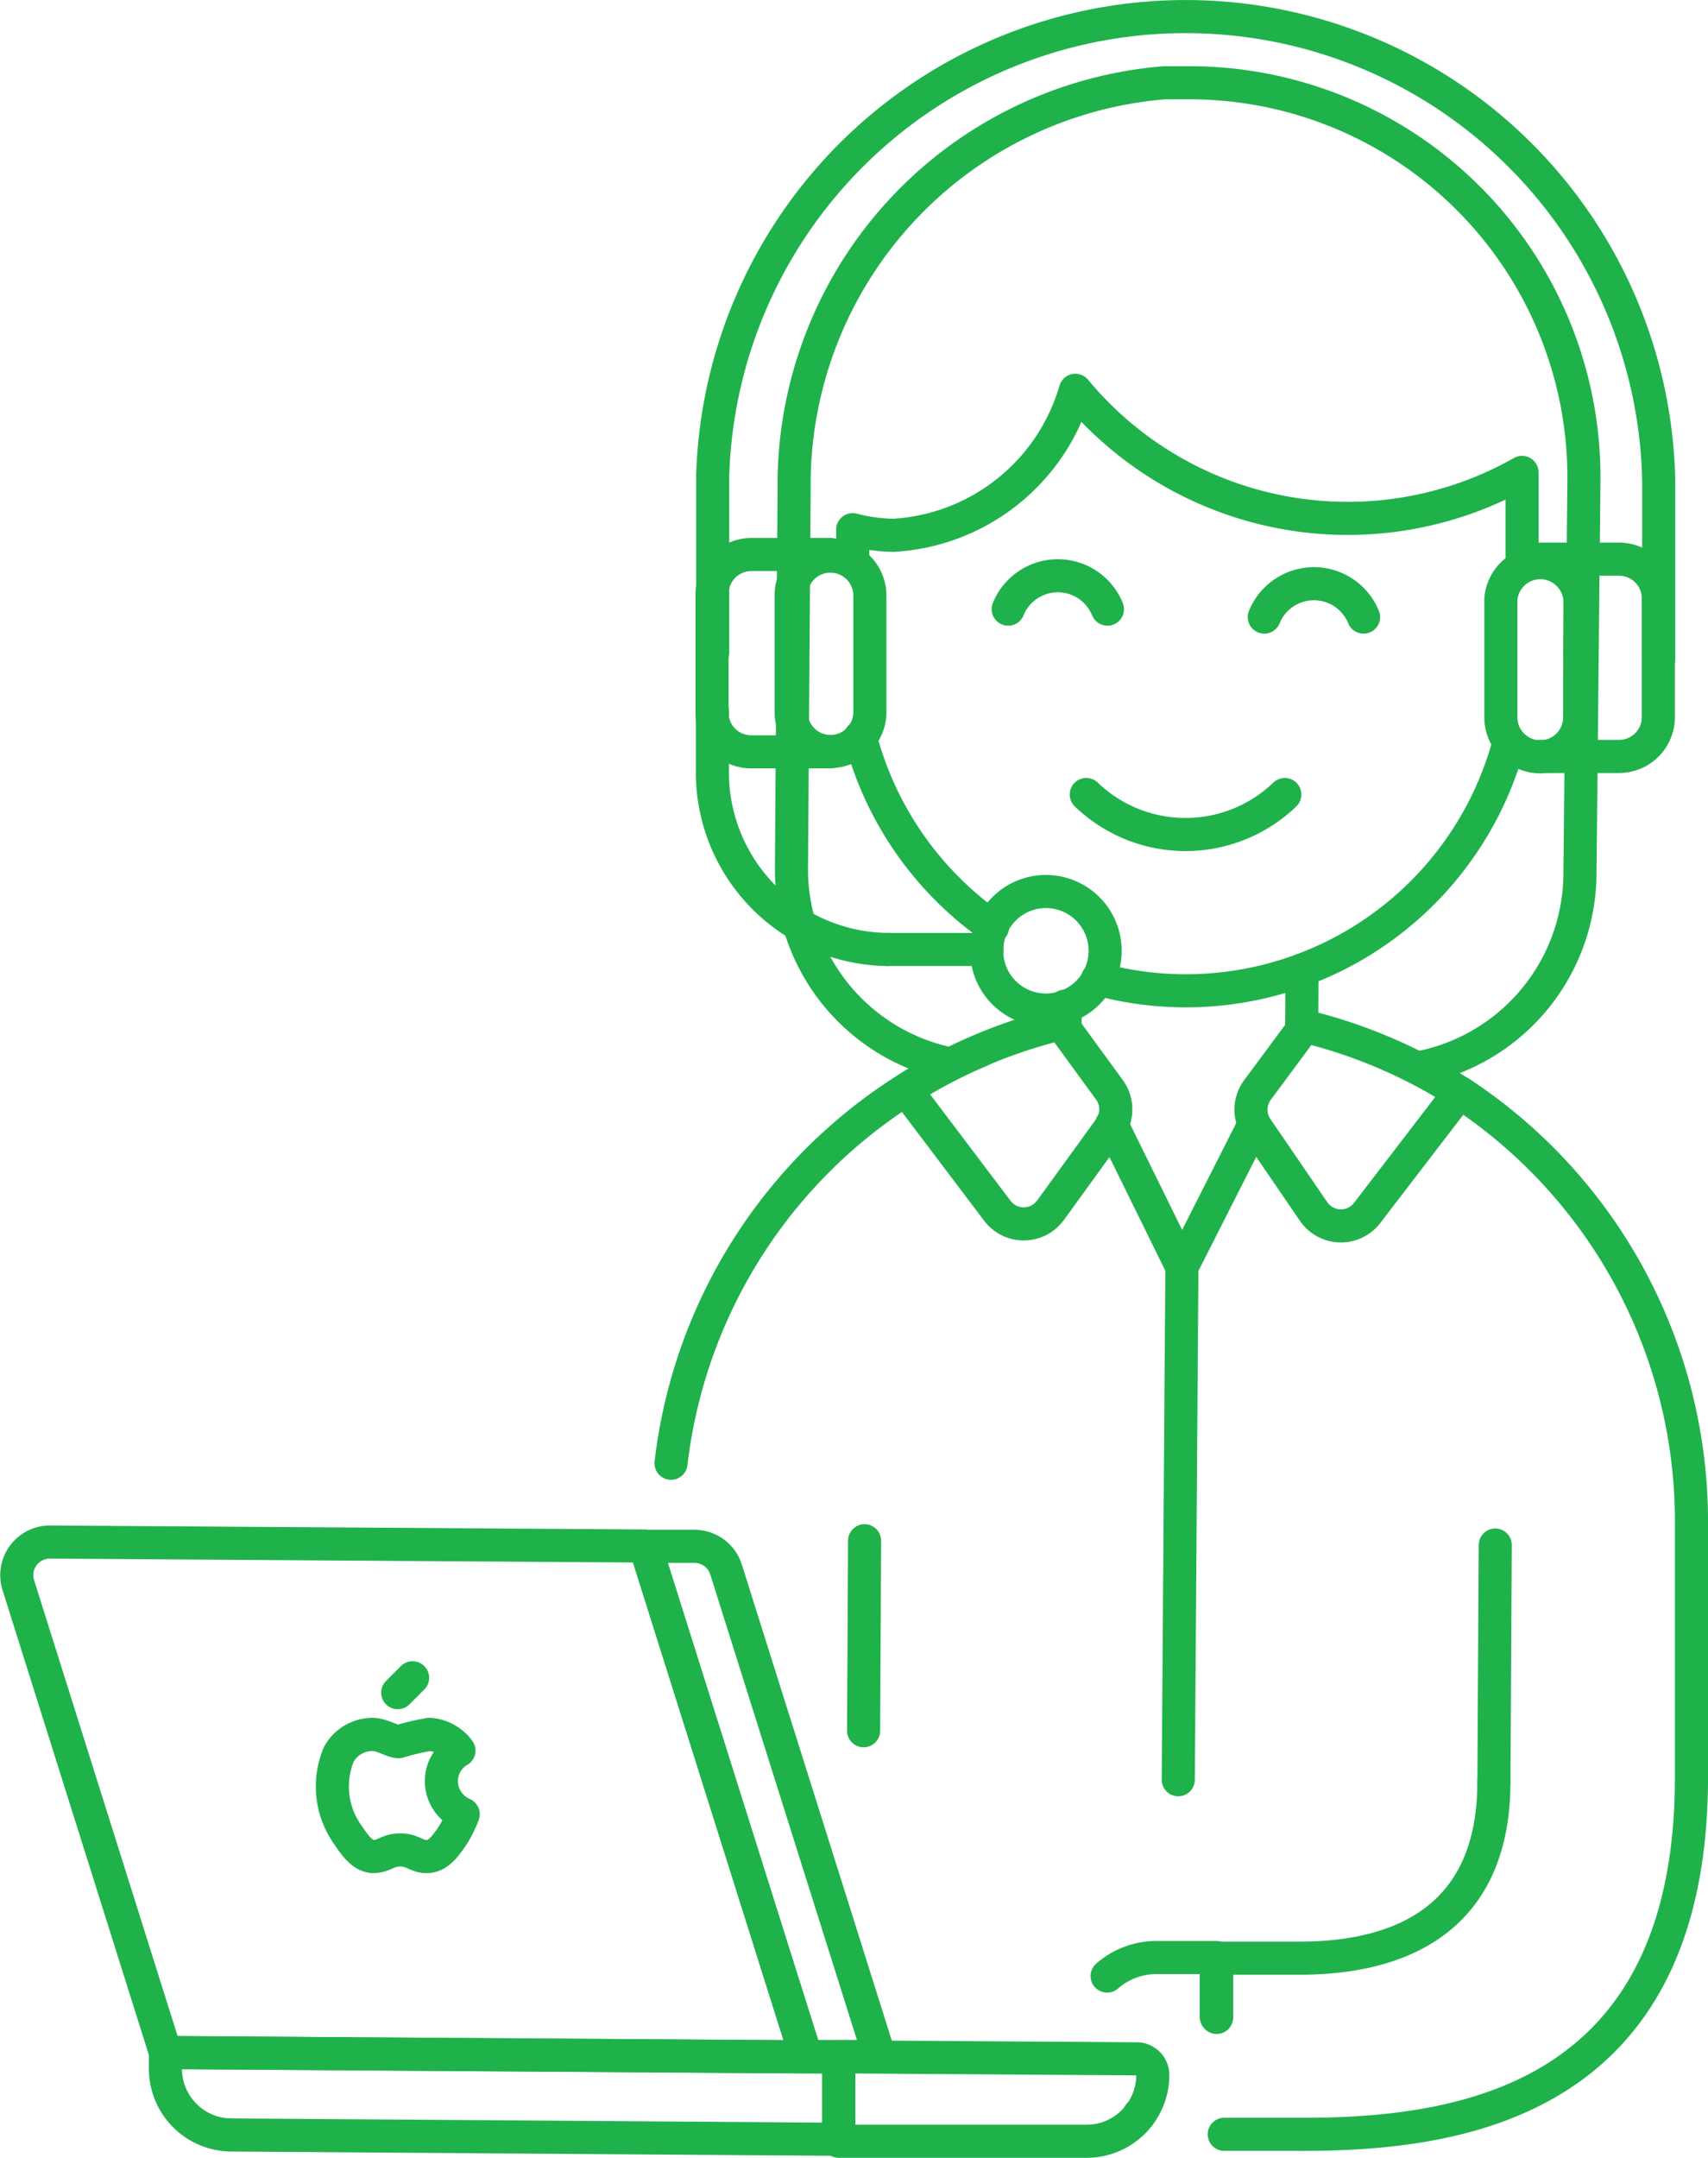 <svg xmlns="http://www.w3.org/2000/svg" viewBox="0 0 51.62 65.19"><defs><style>.cls-1,.cls-2{fill:none;stroke:#1fb24b;stroke-linejoin:round;}.cls-1{stroke-linecap:round;}</style></defs><title>fale conosco</title><g id="Layer_2" data-name="Layer 2"><g id="Layer_1-2" data-name="Layer 1"><path class="cls-1" d="M43,32.23a6,6,0,0,0,4.75-5.83l.12-11.88A11.92,11.92,0,0,0,36,2.5c-.27,0-.54,0-.81,0A12.18,12.18,0,0,0,24,14.75l-.08,11.5a6,6,0,0,0,4.67,5.86"/><line class="cls-1" x1="32.19" y1="31.09" x2="32.19" y2="30.39"/><path class="cls-1" d="M46,17.05V14.27a10.69,10.69,0,0,1-13.5-2.48A6.09,6.09,0,0,1,27,16.17,5.17,5.17,0,0,1,25.77,16v.9"/><path class="cls-1" d="M47.75,19.88v-.6"/><path class="cls-1" d="M33.17,29.57a10.11,10.11,0,0,0,12.42-7.08l0-.09"/><path class="cls-1" d="M26,22.26A10.13,10.13,0,0,0,30,28"/><path class="cls-1" d="M23.93,19.12v.6"/><path class="cls-1" d="M32.83,24a4.33,4.33,0,0,0,6,0"/><path class="cls-1" d="M41.21,18.64a1.62,1.62,0,0,0-3,0"/><path class="cls-1" d="M33.47,18.4a1.62,1.62,0,0,0-3,0"/><path class="cls-1" d="M21.53,21.49v1.79a5.35,5.35,0,0,0,5.3,5.4"/><path class="cls-1" d="M25.1,22.71H22.71a1.18,1.18,0,0,1-1.19-1.18s0,0,0,0V17.94a1.19,1.19,0,0,1,1.2-1.19h2.39"/><path class="cls-1" d="M23.91,21.51a1.19,1.19,0,1,0,2.38,0V18a1.19,1.19,0,0,0-1.18-1.2h0a1.18,1.18,0,0,0-1.2,1.16v3.6Z"/><path class="cls-1" d="M46.54,22.85h2.39a1.19,1.19,0,0,0,1.19-1.19h0V18.09a1.19,1.19,0,0,0-1.18-1.2H46.55"/><path class="cls-1" d="M47.74,21.67a1.19,1.19,0,1,1-2.38,0h0V18.09A1.2,1.2,0,0,1,46.66,17a1.21,1.21,0,0,1,1.09,1.09Z"/><path class="cls-1" d="M33.4,28.72a1.79,1.79,0,1,1-3.58,0,1.79,1.79,0,0,1,3.58,0Z"/><path class="cls-1" d="M21.54,19.7V14.34a14.3,14.3,0,0,1,28.59.19v5.36"/><path class="cls-1" d="M26.83,28.68h3"/><line class="cls-1" x1="39.35" y1="29.3" x2="39.34" y2="31.14"/><path class="cls-1" d="M20.28,44.2a15.49,15.49,0,0,1,9.36-12.47"/><path class="cls-1" d="M44.12,33a15.49,15.49,0,0,1,7,13.08v7.74c-.07,9.68-7,10.68-11.92,10.65H37"/><path class="cls-1" d="M45.15,53.82c0,4.54-3.38,5.34-5.92,5.33H36.77v1.79"/><line class="cls-1" x1="26.1" y1="52.28" x2="26.13" y2="46.54"/><line class="cls-1" x1="45.19" y1="46.67" x2="45.15" y2="53.82"/><line class="cls-1" x1="34.44" y1="63.87" x2="34.43" y2="63.87"/><path class="cls-1" d="M36.76,60.92V59.13H35a2.27,2.27,0,0,0-1.54.56"/><line class="cls-1" x1="35.72" y1="38.27" x2="35.61" y2="53.76"/><path class="cls-1" d="M30.14,36.57a1,1,0,0,0,1.4.2,1.26,1.26,0,0,0,.2-.2l1.79-2.47a1,1,0,0,0,0-1.18l-1.46-2a15.35,15.35,0,0,0-4.69,2Z"/><path class="cls-1" d="M41.31,36.65a1,1,0,0,1-.81.38,1,1,0,0,1-.79-.42L38,34.11a1,1,0,0,1,0-1.18L39.43,31a15.5,15.5,0,0,1,4.68,2Z"/><path class="cls-2" d="M24.36,62.12h2.22L21.94,47.4a1,1,0,0,0-.94-.69H19.5Z"/><path class="cls-2" d="M5,62l20.35.14v2.48L7,64.49a2,2,0,0,1-2-2Z"/><path class="cls-2" d="M25.35,62.13l9,.06a.49.49,0,0,1,.49.49h0a2,2,0,0,1-2,2l-7.49,0Z"/><path class="cls-2" d="M13.34,53.8a1.06,1.06,0,0,1,.53-.92,1.19,1.19,0,0,0-.89-.49,6.82,6.82,0,0,0-.93.22c-.19,0-.49-.22-.81-.22a1.17,1.17,0,0,0-1,.6,2.52,2.52,0,0,0,.29,2.46c.2.3.45.64.77.63s.42-.2.8-.2.47.2.8.2.55-.3.75-.59A3.44,3.44,0,0,0,14,54.8,1.09,1.09,0,0,1,13.34,53.8Z"/><path class="cls-2" d="M5,62l19.36.13L19.5,46.7l-18-.12a1,1,0,0,0-.95,1.29Z"/><line class="cls-1" x1="12.02" y1="51.13" x2="12.47" y2="50.68"/><line class="cls-1" x1="37.89" y1="33.99" x2="35.72" y2="38.27"/><line class="cls-1" x1="35.72" y1="38.27" x2="33.6" y2="33.96"/></g></g></svg>